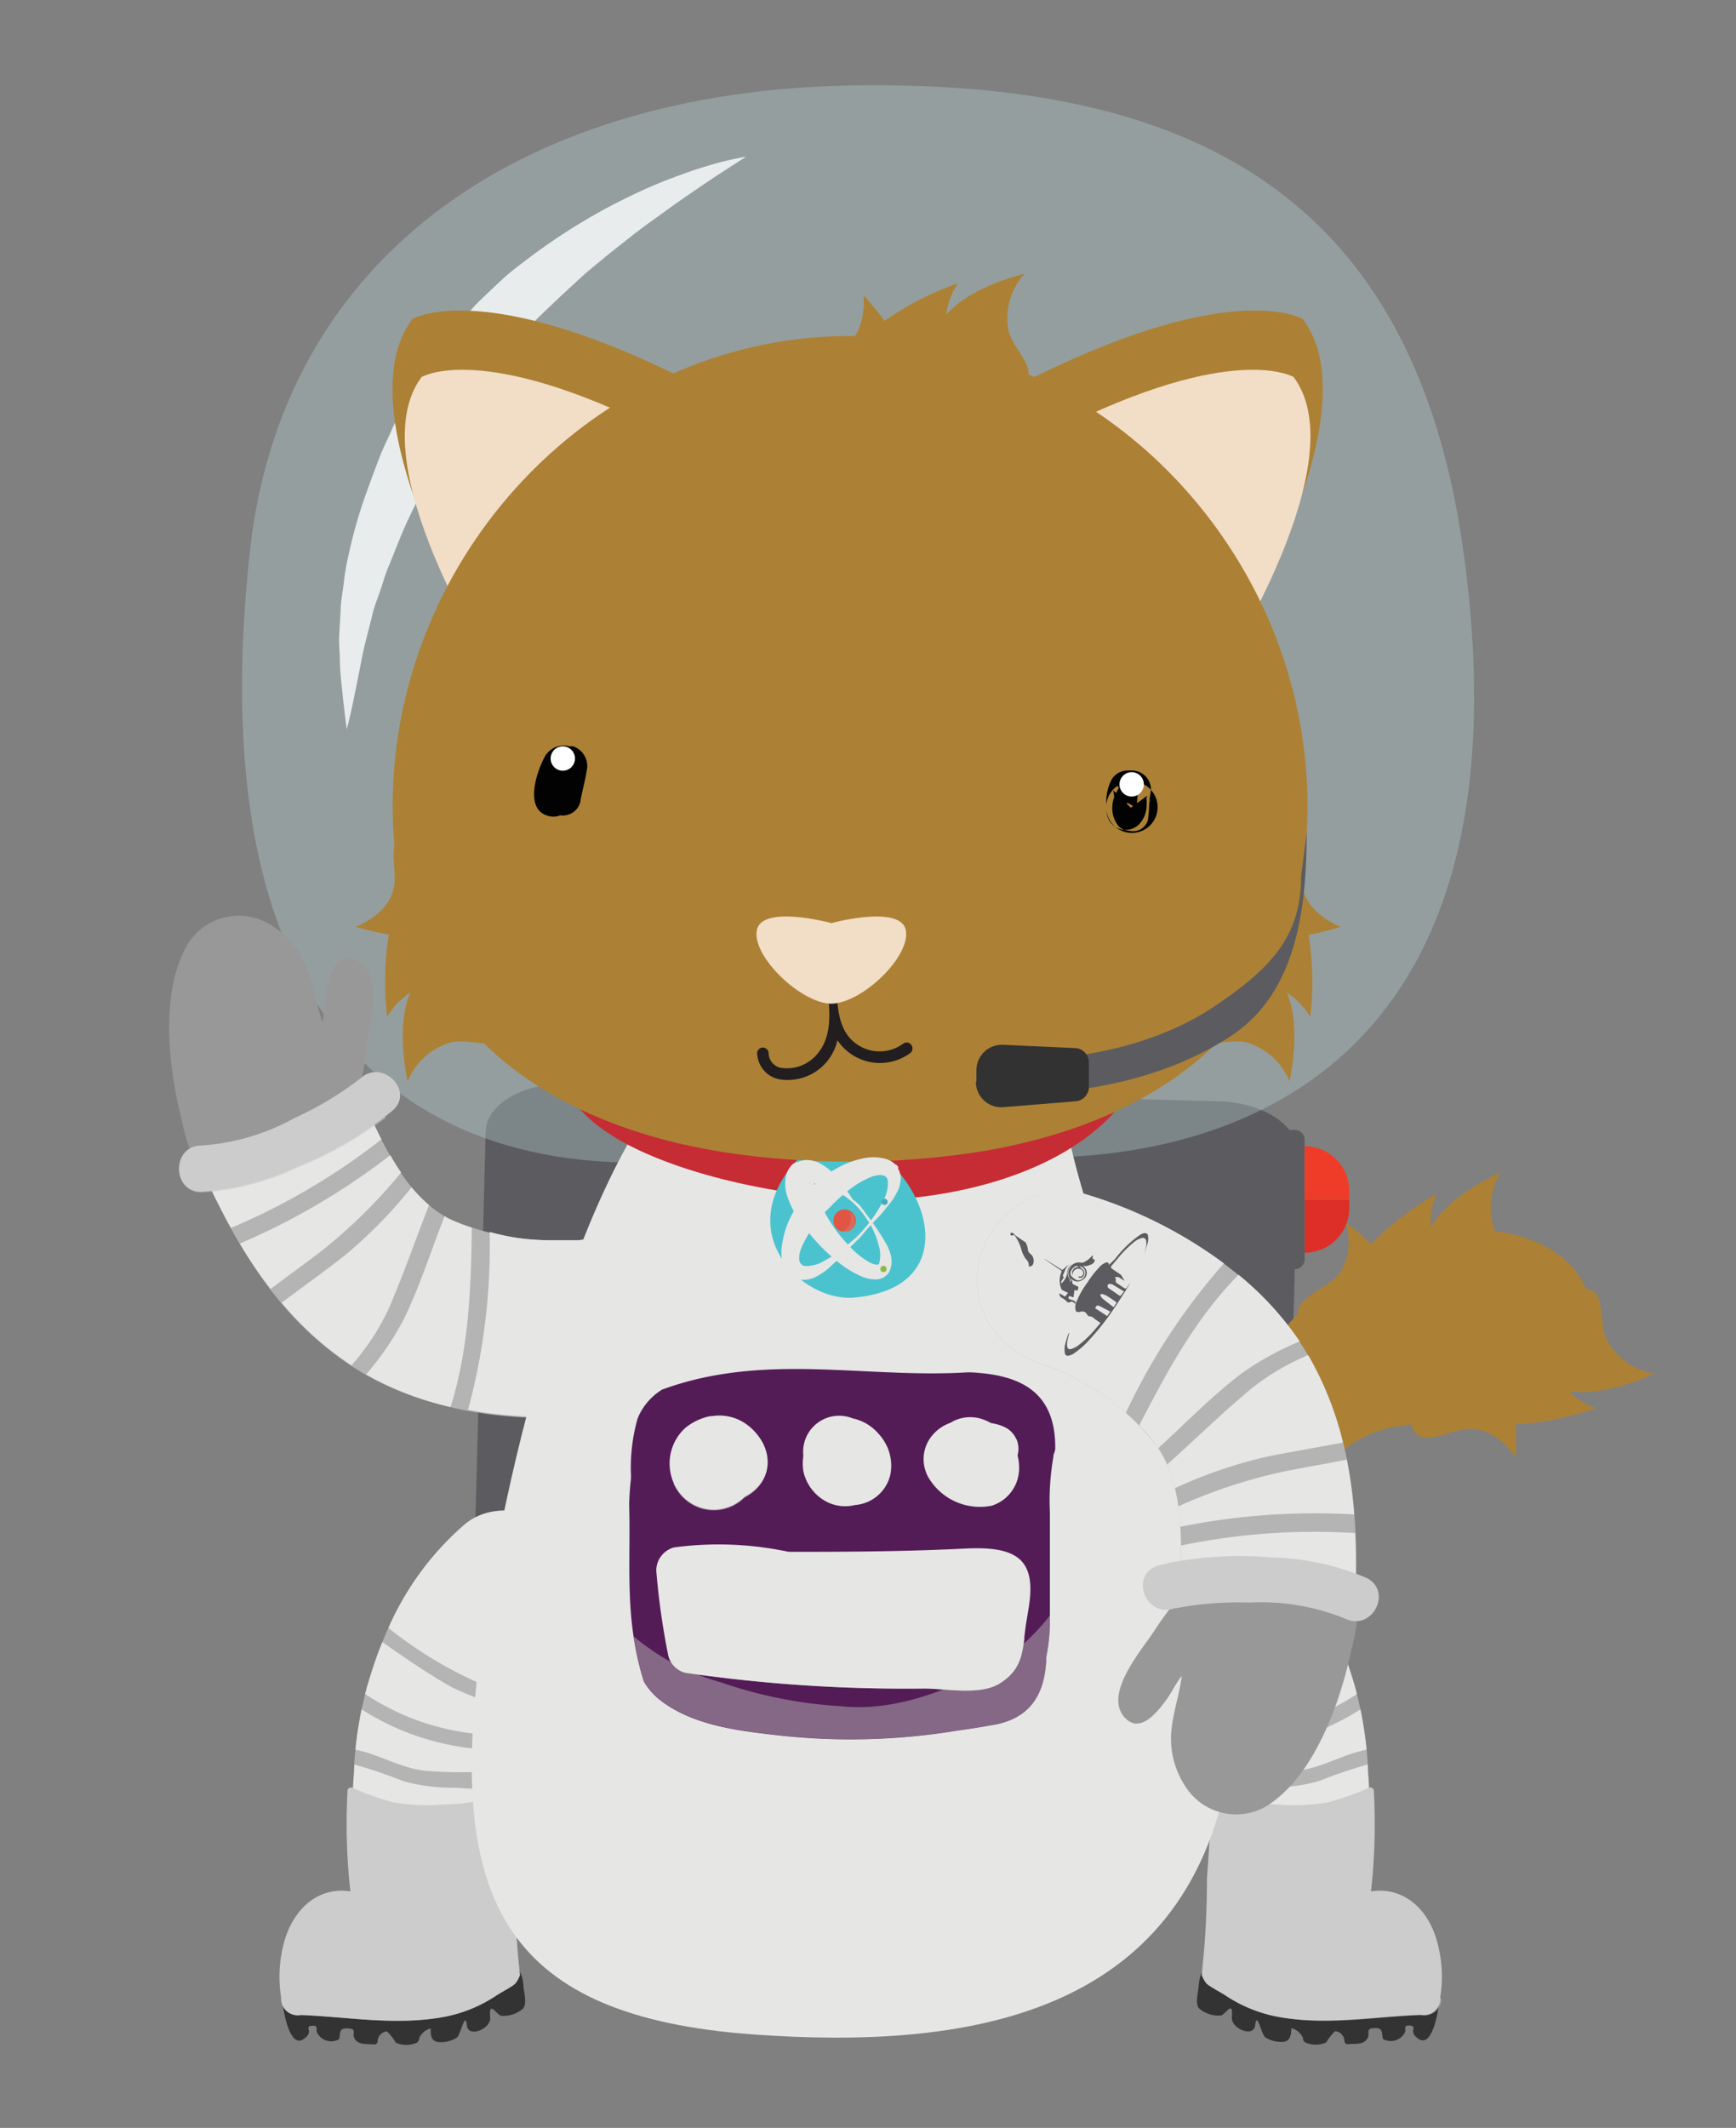 <svg xmlns="http://www.w3.org/2000/svg" viewBox="0 0 126.89 155.46"><rect x="0" y="0" width="126.89" height="155.46" fill="#808080" stroke="none"/><defs><style>.cls-1{isolation:isolate;}.cls-2{fill:#5c5c60;}.cls-3{fill:#333;}.cls-25,.cls-4{fill:#b4b4b4;}.cls-26,.cls-5{fill:#e6e6e5;}.cls-6,.cls-7{fill:#cdcccc;}.cls-10,.cls-25,.cls-26,.cls-7{opacity:0.5;mix-blend-mode:multiply;}.cls-8{fill:#c4e5e2;opacity:0.3;}.cls-10,.cls-9{fill:#989898;}.cls-11{opacity:0.85;}.cls-12{fill:#f7f9f9;}.cls-13{fill:#ac8135;}.cls-14{fill:#f2ddc6;}.cls-15{fill:#c62c33;}.cls-16{fill:#4bc3ce;}.cls-17{fill:#221d1f;}.cls-18{fill:#020202;}.cls-19{fill:#fff;}.cls-20{fill:#e15544;}.cls-21{fill:#c6c4c4;opacity:0.2;}.cls-22{fill:#3db1b9;}.cls-23{fill:#8bbb43;}.cls-24{fill:#541c57;}.cls-27{fill:#333232;}.cls-28{fill:#dd2f27;}.cls-29{fill:#ef3c29;}</style></defs><title>clara-cats</title><g class="cls-1"><g id="Layer_1" data-name="Layer 1"><path class="cls-2" d="M93.64,131.1c-0.05,2-2.71,3.57-5.93,3.48L40,133.32c-3.22-.09-5.79-1.78-5.74-3.79l1.24-46.85c0.05-2,2.71-3.57,5.93-3.48l47.69,1.26c3.22,0.09,5.79,1.78,5.74,3.79Z"/><path class="cls-3" d="M38.26,145.16c0-.42-0.16-1.41-0.73-1.48a13.39,13.39,0,0,0-3.48.55c-1.49.24-3,.36-4.51,0.47s-3,.22-4.52.38c-0.69.08-1.37,0.17-2.07,0.2s-1.33-.13-2-0.09a3.43,3.43,0,0,0-.37.48c0,0.4.47,4.44,1.77,3.17a0.54,0.54,0,0,0,.23-0.51q-0.16-.37.36-0.33c0.31,0,.16.28,0.21,0.44a1.16,1.16,0,0,0,1.46.62,0.24,0.24,0,0,0,.21-0.2c0.05-.47,0-0.7.64-0.67s0.27,0.35.43,0.69c0.27,0.56.9,0.42,1.44,0.48a0.24,0.24,0,0,0,.27-0.19,0.75,0.75,0,0,1,.68-0.76,3.94,3.94,0,0,1,.66.83,1.94,1.94,0,0,0,1.52,0,0.4,0.4,0,0,0,.18-0.35,1.28,1.28,0,0,1,.84-0.7c0,0.46,0,.94.58,1a2.16,2.16,0,0,0,1.35-.34c0.29-.3.6-2,0.72-0.85,0.1,0.89,1.77.23,1.7-.61-0.12-1.32.47-.19,0.81-0.12a2.22,2.22,0,0,0,1.51-.46C38.57,146.53,38.3,145.52,38.26,145.16Z"/><path class="cls-4" d="M41.54,112.67c-1.62-2.25-5.38-3.21-7.63-1.25-3.7,3.23-5.71,7.11-7.07,11.77a29.5,29.5,0,0,0-1,6.73c-0.07,1.34-.1,2.67-0.1,4q0,0.63,0,1.25c0,0.05,0,.1,0,0.15-1.22,4.28,3.81,9.42,8.43,6.08,3.79-2.75,2.2-8.11,2.61-12.13,0.31-3,1.16-6.94,3.5-9S43.41,115.26,41.54,112.67Z"/><path class="cls-5" d="M33.16,130.61a13.61,13.61,0,0,1-3.7-.49,35.09,35.09,0,0,0-3.56-1.21c0,0.34,0,.67-0.06,1-0.07,1.34-.1,2.67-0.1,4q0,0.63,0,1.25c0,0.05,0,.1,0,0.15-1.22,4.28,3.81,9.42,8.43,6.08,3.36-2.43,2.49-6.92,2.54-10.71C35.35,130.76,33.92,130.63,33.16,130.61Z"/><path class="cls-5" d="M26.43,124.88a29,29,0,0,0-.45,2.95c1.72,0.33,3.22,1.3,5,1.53a31.43,31.43,0,0,0,4.34.07c0.25,0,.83,0,1.46,0,0-.06,0-0.12,0-0.18,0-.45.11-0.93,0.18-1.41A18.8,18.8,0,0,1,26.43,124.88Z"/><path class="cls-5" d="M33.09,123.3c-1.79-1-3.46-2.16-5.14-3.33-0.42,1-.78,2.11-1.11,3.23-0.05.19-.1,0.37-0.15,0.56a18,18,0,0,0,10.48,3c0.12-.59.26-1.19,0.44-1.77A33.16,33.16,0,0,1,33.09,123.3Z"/><path class="cls-5" d="M41.54,112.67c-1.62-2.25-5.38-3.21-7.63-1.25a21.38,21.38,0,0,0-5.52,7.51,30,30,0,0,0,6.94,4.17c0.84,0.3,1.74.55,2.62,0.86a9,9,0,0,1,2.35-3.67C42.54,118.35,43.41,115.26,41.54,112.67Z"/><path class="cls-6" d="M37.21,131.36a0.22,0.22,0,0,0-.26-0.21,4,4,0,0,0-1.47.3,14,14,0,0,1-3.06.38,14.35,14.35,0,0,1-3.69-.16,21.2,21.2,0,0,1-3-1.07,0.26,0.26,0,0,0-.33.3,44,44,0,0,0,.21,7.28c-2.28-.35-4,1.16-4.74,3.36a9.56,9.56,0,0,0-.32,4.4A1.21,1.21,0,0,0,22,147.21c3.57,0.15,7,.8,10.56.12a10.32,10.32,0,0,0,3.76-1.57c0.29-.19.78-0.44,1.19-0.72l0.13-.1a2.12,2.12,0,0,0,.36-0.63l0-.06a63,63,0,0,1-.38-6.91v-0.07C37.51,135.29,37.39,133.32,37.21,131.36Z"/><path class="cls-7" d="M37,134.31a6.45,6.45,0,0,0-1.06,2.82c-0.22,1.8-.2,4-1.43,5.47a7.09,7.09,0,0,1-4.72,2.34c-2.31.35-4.66,1.18-7,1.4a4.13,4.13,0,0,1-2.2-.36A1.2,1.2,0,0,0,22,147.21c3.57,0.15,7,.8,10.56.12a10.32,10.32,0,0,0,3.76-1.57c0.29-.19.78-0.44,1.19-0.72l0.13-.1a2.12,2.12,0,0,0,.36-0.63l0-.06a63,63,0,0,1-.38-6.91v-0.07c-0.08-1.09-.15-2.18-0.23-3.27A0.7,0.7,0,0,0,37,134.31Z"/><path class="cls-3" d="M87.72,146.79a2.22,2.22,0,0,0,1.51.46c0.34-.07.93-1.2,0.81,0.12-0.07.84,1.59,1.51,1.7,0.61,0.13-1.12.43,0.55,0.72,0.85a2.16,2.16,0,0,0,1.35.34c0.54-.07.55-0.55,0.58-1a1.28,1.28,0,0,1,.84.7,0.4,0.4,0,0,0,.18.35,1.94,1.94,0,0,0,1.52,0,3.94,3.94,0,0,1,.66-0.83,0.75,0.75,0,0,1,.68.76,0.24,0.24,0,0,0,.27.19c0.54-.05,1.17.08,1.44-0.48,0.16-.34-0.18-0.65.43-0.69s0.59,0.2.64,0.67a0.24,0.24,0,0,0,.21.2,1.16,1.16,0,0,0,1.46-.62c0-.17-0.1-0.43.21-0.44s0.46,0.08.36,0.33a0.54,0.54,0,0,0,.23.51c1.3,1.27,1.73-2.77,1.77-3.17a3.43,3.43,0,0,0-.37-0.48c-0.68,0-1.33.12-2,.09s-1.38-.13-2.07-0.2c-1.5-.16-3-0.27-4.52-0.38s-3-.23-4.51-0.47a13.39,13.39,0,0,0-3.48-.55c-0.57.07-.7,1.06-0.73,1.48S87.3,146.53,87.72,146.79Z"/><path class="cls-4" d="M84.33,112.67c1.62-2.25,5.38-3.21,7.63-1.25,3.7,3.23,5.71,7.11,7.07,11.77a29.5,29.5,0,0,1,1,6.73c0.07,1.34.1,2.67,0.1,4q0,0.63,0,1.25c0,0.05,0,.1,0,0.15,1.22,4.28-3.81,9.42-8.43,6.08-3.79-2.75-2.2-8.11-2.61-12.13-0.31-3-1.16-6.94-3.5-9S82.46,115.26,84.33,112.67Z"/><path class="cls-5" d="M92.71,130.61a13.61,13.61,0,0,0,3.7-.49,35.09,35.09,0,0,1,3.56-1.21c0,0.34,0,.67.06,1,0.07,1.34.1,2.67,0.1,4q0,0.63,0,1.25c0,0.05,0,.1,0,0.15,1.22,4.28-3.81,9.42-8.43,6.08-3.36-2.43-2.49-6.92-2.54-10.71C90.52,130.76,92,130.63,92.71,130.61Z"/><path class="cls-5" d="M99.44,124.88a29,29,0,0,1,.45,2.95c-1.72.33-3.22,1.3-5,1.53a31.43,31.43,0,0,1-4.34.07c-0.25,0-.83,0-1.46,0,0-.06,0-0.12,0-0.18,0-.45-0.11-0.93-0.18-1.41A18.8,18.8,0,0,0,99.44,124.88Z"/><path class="cls-5" d="M92.78,123.3c1.79-1,3.46-2.16,5.14-3.33,0.42,1,.78,2.11,1.11,3.23,0.05,0.19.1,0.37,0.15,0.56a18,18,0,0,1-10.48,3c-0.12-.59-0.26-1.19-0.44-1.77A33.16,33.16,0,0,0,92.78,123.3Z"/><path class="cls-5" d="M84.33,112.67c1.62-2.25,5.38-3.21,7.63-1.25a21.38,21.38,0,0,1,5.52,7.51,30,30,0,0,1-6.94,4.17c-0.84.3-1.74,0.55-2.62,0.86a9,9,0,0,0-2.35-3.67C83.33,118.35,82.46,115.26,84.33,112.67Z"/><path class="cls-6" d="M88.22,137.26v0.07a63,63,0,0,1-.38,6.91l0,0.06a2.12,2.12,0,0,0,.36.63l0.13,0.1c0.41,0.29.9,0.53,1.19,0.72a10.32,10.32,0,0,0,3.76,1.57c3.57,0.68,7,0,10.56-.12a1.21,1.21,0,0,0,1.43-1.26,9.56,9.56,0,0,0-.32-4.4c-0.7-2.2-2.46-3.71-4.74-3.36a44,44,0,0,0,.21-7.28,0.26,0.26,0,0,0-.33-0.3,21.2,21.2,0,0,1-3,1.07,14.35,14.35,0,0,1-3.69.16,14,14,0,0,1-3.06-.38,4,4,0,0,0-1.47-.3,0.22,0.22,0,0,0-.26.21C88.48,133.32,88.36,135.29,88.22,137.26Z"/><path class="cls-7" d="M88.89,134.31A6.45,6.45,0,0,1,90,137.13c0.22,1.8.2,4,1.43,5.47a7.09,7.09,0,0,0,4.72,2.34c2.31,0.35,4.66,1.18,7,1.4a4.13,4.13,0,0,0,2.2-.36,1.2,1.2,0,0,1-1.42,1.23c-3.57.15-7,.8-10.56,0.12a10.32,10.32,0,0,1-3.76-1.57c-0.29-.19-0.78-0.44-1.19-0.72l-0.13-.1a2.12,2.12,0,0,1-.36-0.63l0-.06a63,63,0,0,0,.38-6.91v-0.07c0.08-1.09.15-2.18,0.23-3.27A0.7,0.7,0,0,1,88.89,134.31Z"/><path class="cls-8" d="M53.27,84.24s-40.88,9.73-35-44c2.31-21,19.16-33.55,44-34h0c24.83-.4,41.08,8,44.69,34,7.09,51-36,44-36,44s8,4.17-9,2.54S53.27,84.24,53.27,84.24Z"/><path class="cls-4" d="M50.28,95.1c-1-3.62-4.49-5.12-7.95-4.49q0.83,0-.45,0-0.79,0-1.58,0a18.54,18.54,0,0,1-2.42-.16A18.1,18.1,0,0,1,32.75,89c-3.45-1.87-5.13-6.25-6.72-9.75-1.46-3.2-6-3.94-8.83-2.29-3.26,1.92-3.75,5.63-2.29,8.83,2.62,5.77,5.86,11,11.36,14.37s13.22,4.07,19.53,2.92C49.26,102.41,51.16,98.25,50.28,95.1Z"/><path class="cls-5" d="M23.52,91.38a38.65,38.65,0,0,0,5.8-5.72q-0.42-.61-0.79-1.27a50,50,0,0,1-11,6.46,33.55,33.55,0,0,0,2.25,3.32C21,93.24,22.28,92.33,23.52,91.38Z"/><path class="cls-5" d="M28.36,95.72c1.11-2.52,2-5.14,3-7.68a10.49,10.49,0,0,1-1.28-1.3A33.71,33.71,0,0,1,25,91.88c-1.46,1.12-2.94,2.2-4.42,3.29a24,24,0,0,0,5.11,4.58A17.33,17.33,0,0,0,28.36,95.72Z"/><path class="cls-5" d="M34.49,89.69A12,12,0,0,1,32.75,89l-0.25-.15c-1,2.52-1.8,5.11-3,7.56a21.3,21.3,0,0,1-2.74,4,22.7,22.7,0,0,0,6.17,2.38C34.26,98.59,34.43,94.16,34.49,89.69Z"/><path class="cls-5" d="M50.28,95.1c-1-3.62-4.49-5.12-7.95-4.49q0.83,0-.45,0-0.79,0-1.58,0a18.54,18.54,0,0,1-2.42-.16,19.65,19.65,0,0,1-2.09-.45,45.89,45.89,0,0,1-1.58,13,32.63,32.63,0,0,0,11.59,0C49.26,102.41,51.16,98.25,50.28,95.1Z"/><path class="cls-5" d="M16.88,89.71a48.29,48.29,0,0,0,11-6.47c-0.69-1.35-1.28-2.74-1.86-4-1.46-3.2-6-3.94-8.83-2.29-3.26,1.92-3.75,5.63-2.29,8.83C15.52,87.11,16.18,88.43,16.88,89.71Z"/><path class="cls-9" d="M26.05,70.14c-1.6-.71-2.06,1.34-2.27,2.7-0.08.53-.06,1.26-0.21,1.85-0.43-1.23-.6-2.61-1.07-3.84a6.3,6.3,0,0,0-2.72-3.28,4.39,4.39,0,0,0-5.94,1.22c-1.53,2.41-1.61,5.7-1.35,8.55a31.91,31.91,0,0,0,.8,4.48c0.22,0.91.6,3.07,1.62,3.31a8.12,8.12,0,0,0,3.48-.4,14.6,14.6,0,0,0,4.9-2.45,8.16,8.16,0,0,0,2.76-2.5c0.62-1.16.63-2.83,0.89-4.13C27.26,74.08,27.84,70.93,26.05,70.14Z"/><path class="cls-10" d="M26.84,75.16c-1.38,2.74-5.66,6.1-9,5a5.08,5.08,0,0,1-3.31-2.93,6.56,6.56,0,0,1-.5-2.22q0-.66-0.09-1.32a1.8,1.8,0,0,0-.27-0.44,0.77,0.77,0,0,0-.8-0.39l-0.08,0-0.33.21a21.71,21.71,0,0,0,0,4.23,31.93,31.93,0,0,0,.8,4.48c0.22,0.91.6,3.07,1.62,3.31a8.12,8.12,0,0,0,3.48-.4,14.6,14.6,0,0,0,4.9-2.45,8.16,8.16,0,0,0,2.76-2.5c0.62-1.16.63-2.83,0.89-4.13,0.07-.36.15-0.81,0.22-1.29A7.69,7.69,0,0,1,26.84,75.16Z"/><path class="cls-6" d="M26.34,78.79a24.72,24.72,0,0,1-4.83,2.9,16.3,16.3,0,0,1-6.8,2c-2.17,0-2.16,3.41,0,3.37a19,19,0,0,0,6.87-1.76,26.27,26.27,0,0,0,7.13-4.18C30.32,79.69,27.93,77.32,26.34,78.79Z"/><path class="cls-7" d="M26.21,81.39c-0.77.48-1.54,1-2.35,1.41a23.72,23.72,0,0,1-3.72,1.69c-2.33.76-4.63,1.49-7,1a1.55,1.55,0,0,0,1.63,1.63,19,19,0,0,0,6.87-1.76,28.68,28.68,0,0,0,6.58-3.71C27.95,81,27.09,80.83,26.21,81.39Z"/><g class="cls-11"><path class="cls-12" d="M54.53,11.45l-2,1.29c-0.63.41-1.37,0.92-2.22,1.5s-1.79,1.27-2.81,2-2.07,1.59-3.19,2.47c-0.54.47-1.12,0.91-1.67,1.4L41,21.62,39.3,23.24c-0.53.58-1.06,1.16-1.61,1.73s-1,1.23-1.52,1.83l-1.4,1.93-1.24,2-0.08.13s-0.06.1,0,0l0,0.07-0.14.28L33,31.77l-0.59,1.12Q31.81,34,31.21,35.08l-1,2.1c-0.69,1.35-1.21,2.74-1.74,4.05-0.3.65-.46,1.31-0.68,1.93s-0.46,1.23-.59,1.83c-0.3,1.2-.61,2.3-0.79,3.32l-0.53,2.64c-0.3,1.48-.53,2.32-0.53,2.32s-0.13-.86-0.29-2.35c-0.07-.75-0.2-1.66-0.22-2.72,0-.53-0.07-1.1-0.05-1.7L24.9,44.6c0-.67.16-1.34,0.23-2.06a18.24,18.24,0,0,1,.39-2.18,34,34,0,0,1,1.35-4.6c0.28-.79.58-1.59,0.89-2.39s0.69-1.5,1-2.26L29.35,30l0.27-.57,0.14-.28,0-.07,0.07-.13L30,28.76c0.47-.78.92-1.58,1.41-2.34L33,24.25l1.78-2c0.63-.62,1.26-1.21,1.89-1.8s1.31-1.09,2-1.61a43.26,43.26,0,0,1,3.95-2.66,41.86,41.86,0,0,1,3.75-2,35.09,35.09,0,0,1,3.29-1.37c1-.38,1.87-0.64,2.6-0.85A20.91,20.91,0,0,1,54.53,11.45Z"/></g><path class="cls-13" d="M86.57,115.75c0.1-9.21,6.31-20.59,14.61-24.55,6.23-3,17-1.33,15,7.65-1.84,8.15-11.76,3-17.16,6.51S90.3,118.52,88,124.43a6.49,6.49,0,0,0-.56,2.27Z"/><path class="cls-5" d="M49.58,78.3c-7.81,8.45-13.23,31-14.66,43.84C33,138.92,37,147.33,55.06,148.63c15.64,1.13,31.48-1.3,34.73-19.19,3.33-18.29-8.54-30.22-11.9-47.5Z"/><path class="cls-13" d="M88.93,48.93s11.77-18.23,6.31-25.6c0,0-5.12-3.16-20.53,4.68Z"/><path class="cls-13" d="M94.3,26.11a20.16,20.16,0,0,0-18.39,3.67L74.71,28c15.41-7.84,20.53-4.68,20.53-4.68A7.57,7.57,0,0,1,96.59,27,19.73,19.73,0,0,0,94.3,26.11Z"/><path class="cls-14" d="M89.27,49s9.9-15.27,5.29-21.45c0,0-4.32-2.66-17.31,3.89Z"/><path class="cls-13" d="M36.44,48.93S24.68,30.7,30.13,23.34c0,0,5.12-3.16,20.53,4.68Z"/><path class="cls-13" d="M31.07,26.11a20.16,20.16,0,0,1,18.39,3.67L50.66,28c-15.41-7.84-20.53-4.68-20.53-4.68A7.57,7.57,0,0,0,28.78,27,19.73,19.73,0,0,1,31.07,26.11Z"/><path class="cls-14" d="M36.1,49s-9.9-15.27-5.29-21.45c0,0,4.32-2.66,17.31,3.89Z"/><path class="cls-15" d="M48.08,70.07c-19.8,12,8.15,18.52,18.52,17.45,9.75-1,19.84-6,17.67-17.47A51.19,51.19,0,0,0,59.92,66.6C56.33,67,51.3,68.12,48.08,70.07Z"/><path class="cls-16" d="M62.43,94.8c12-1.09.26-18.15-5.31-8.51C54.41,91,59,95.1,62.43,94.8Z"/><path class="cls-13" d="M95.57,58.9c0,13.89-8.48,21.59-20.56,24.55-1.28.32-2.61,0.58-4,.78a61.73,61.73,0,0,1-17.75,0c-1.37-.21-2.7-0.47-4-0.78-12.08-3-20.56-10.66-20.56-24.55,0-18.46,15-34.35,33.42-34.35S95.57,40.45,95.57,58.9Z"/><path class="cls-13" d="M88.27,67a2.61,2.61,0,0,0,.79.84A5.67,5.67,0,0,0,88.6,69a5.35,5.35,0,0,0-.23,2.82,3.85,3.85,0,0,0-.7,1.17c-1.82,4.83,1.52,2.71,3.4,3.16A4.84,4.84,0,0,1,94.25,79s0.92-3.94-.18-6.47a5.44,5.44,0,0,1,1.7,1.77,21.55,21.55,0,0,0-.12-6A24,24,0,0,0,98,67.71s-2.73-1-2.84-3.29c-0.09-1.93,1.1-5-3.6-2.88C89.57,62.44,87.31,65.28,88.27,67Z"/><path class="cls-13" d="M66.72,30.61a2.61,2.61,0,0,0,.41-1.08,5.67,5.67,0,0,0,1.23-.09,5.35,5.35,0,0,0,2.64-1,3.85,3.85,0,0,0,1.36.12c5.14-.49,1.77-2.55,1.35-4.44A4.84,4.84,0,0,1,74.89,20s-3.94.9-5.73,3a5.44,5.44,0,0,1,.85-2.3,21.55,21.55,0,0,0-5.35,2.74,24,24,0,0,0-1.54-1.87s0.34,2.87-1.71,4c-1.7.93-5,1.21-1,4.5C62.08,31.43,65.62,32.21,66.72,30.61Z"/><path class="cls-13" d="M35.78,67a2.61,2.61,0,0,1-.79.84A5.67,5.67,0,0,1,35.45,69a5.35,5.35,0,0,1,.23,2.82,3.85,3.85,0,0,1,.7,1.17c1.82,4.83-1.52,2.71-3.4,3.16A4.84,4.84,0,0,0,29.8,79S28.87,75,30,72.51a5.44,5.44,0,0,0-1.7,1.77,21.55,21.55,0,0,1,.12-6A24,24,0,0,1,26,67.71s2.73-1,2.84-3.29c0.09-1.93-1.1-5,3.6-2.88C34.48,62.44,36.73,65.28,35.78,67Z"/><path class="cls-17" d="M66.63,76.37A0.42,0.42,0,0,0,66,76.26a2.91,2.91,0,0,1-4.28-1c-0.71-1.42-.51-3.13-0.56-4.66a0.42,0.42,0,1,0-.83,0c0.07,2,.89,4.66-0.59,6.4A2.89,2.89,0,0,1,57,78a1.13,1.13,0,0,1-.82-1.07,0.42,0.42,0,1,0-.83.11,2,2,0,0,0,1.41,1.76,2.58,2.58,0,0,0,.73.1A3.73,3.73,0,0,0,61.21,76a4.18,4.18,0,0,0,.27.35,3.73,3.73,0,0,0,5,.62A0.42,0.42,0,0,0,66.63,76.37Z"/><path class="cls-14" d="M66.22,68c-0.29-1.86-5-.69-5.44-0.56-0.26-.07-5.17-1.35-5.47.56s3.21,5.27,5.43,5.33h0C63,73.3,66.52,69.93,66.22,68Z"/><path class="cls-13" d="M107.91,97.14a2.61,2.61,0,0,1,1,.58,5.67,5.67,0,0,1,1-.7,5.35,5.35,0,0,1,2.7-.84,3.85,3.85,0,0,1,1-.94c4.32-2.83,3,.89,3.83,2.63a4.84,4.84,0,0,0,3.49,2.49s-3.64,1.76-6.35,1.24a5.44,5.44,0,0,0,2.1,1.27,21.55,21.55,0,0,1-5.89,1.2,24,24,0,0,1,0,2.42s-1.53-2.46-3.83-2.06c-1.91.33-4.65,2.17-3.6-2.89C103.78,99.39,106.06,96.57,107.91,97.14Z"/><path class="cls-13" d="M103.54,97.58a2.61,2.61,0,0,0,.22-1.13,5.67,5.67,0,0,0,1.2-.31,5.35,5.35,0,0,0,2.41-1.48,3.85,3.85,0,0,0,1.36-.13c5-1.4,1.28-2.82.54-4.61a4.84,4.84,0,0,1,.42-4.27s-3.72,1.59-5.11,4a5.44,5.44,0,0,1,.42-2.42,21.55,21.55,0,0,0-4.77,3.65,24,24,0,0,0-1.85-1.57s0.85,2.76-1,4.24c-1.5,1.22-4.69,2.08-.19,4.61C99.13,99.22,102.75,99.35,103.54,97.58Z"/><path class="cls-18" d="M81.81,57.49a0.32,0.32,0,1,1,0,0l-0.08.15L81.54,58a2.33,2.33,0,0,0-.24,1.06,2.05,2.05,0,0,0,.48,1.32,1.13,1.13,0,0,0,.76.31c-0.33,0-.11,0,0,0a1.12,1.12,0,0,0,1.36-.77A11,11,0,0,0,84,58.73c0-.06.1-0.54,0-0.27,0.06-.26.1-0.51,0.13-0.78a1.4,1.4,0,0,0-1.39-1.39l-0.28,0a1.37,1.37,0,0,0-1.23.7,3.67,3.67,0,0,0-.37,1.42c0,0.14,0,.28,0,0.42a1.88,1.88,0,1,1,0,.28,2.3,2.3,0,0,0,.08.51,1.39,1.39,0,0,0,2.31.61,2,2,0,0,0,.56-1.4,3.18,3.18,0,0,0,0-.42,2.54,2.54,0,0,1,0-.28q0,0.22.05,0l-1.37,1,0.28,0-1.39-1.39a5,5,0,0,0,.1.67q0,0.21,0,0l0,0.37c0.05,0.4.06,0.82,0.15,1.22l0.77-1.36c-0.21,0-.06,0,0,0l0.9,0.52a0.94,0.94,0,0,1-.19-0.32q0,0.13,0-.05c0-.1,0-0.19,0-0.29a3.25,3.25,0,0,0,0-1,0.75,0.75,0,0,0-1.43,0h0Z"/><path class="cls-18" d="M40.08,56.12A2.48,2.48,0,0,0,40,58.92a1.37,1.37,0,0,0,1.14.66,1.32,1.32,0,0,0,1.28-1c0.11-.74.34-1.46,0.45-2.21a1.52,1.52,0,0,0-1-1.85l-0.27,0a1.58,1.58,0,0,0-1.75.71c-0.57,1-1.5,3.66,0,4.3,1.06,0.45,1.86-.32,2.23-1.28a9,9,0,0,0,.59-1.83l-1.08,1.08,0.27,0L39.88,56c0.07,0.75-.16,1.5-0.11,2.25L42,57.31c-0.2-.18-0.15-0.07-0.17-0.29a2.42,2.42,0,0,0-.31-0.89,0.87,0.87,0,0,0-1.48,0h0Z"/><circle class="cls-19" cx="41.14" cy="55.41" r="0.89" transform="translate(-25.6 72.99) rotate(-68.16)"/><circle class="cls-19" cx="82.71" cy="57.3" r="0.89" transform="translate(-1.24 112.76) rotate(-68.16)"/><circle class="cls-20" cx="61.63" cy="89.23" r="0.82" transform="matrix(1, -0.02, 0.02, 1, -1.68, 1.18)"/><path class="cls-21" d="M62.08,88.54A1,1,0,0,1,61.46,90a0.82,0.82,0,0,0,1-.59A0.81,0.81,0,0,0,62.08,88.54Z"/><path class="cls-5" d="M62.89,90.38L62.26,91l-0.73.75c-0.28.3-.64,0.59-1,0.94a4.42,4.42,0,0,1-.72.49,2,2,0,0,1-1.16.32,1.4,1.4,0,0,1-1-.44L57.57,93a1.67,1.67,0,0,1-.18-0.27,2.16,2.16,0,0,1-.2-0.51,3.5,3.5,0,0,1,0-1.43,6.54,6.54,0,0,1,.76-2.18,7.6,7.6,0,0,1,1.32-1.81l0.35-.34c0.14-.13.29-0.26,0.44-0.38a6.23,6.23,0,0,1,.92-0.62,6.6,6.6,0,0,1,2.15-.84,3.53,3.53,0,0,1,1.43,0,1.82,1.82,0,0,1,.91.47l0.05,0,0.13,0.15,0,0.05,0,0.1a1.61,1.61,0,0,1,.18.55,2.06,2.06,0,0,1-.27,1.17,4.42,4.42,0,0,1-.46.74c-0.34.42-.61,0.78-0.9,1.07l-0.72.76Zm-0.14-.14s0.22-.23.58-0.66a9.52,9.52,0,0,0,1.26-1.93,2.49,2.49,0,0,0,.3-1.42c-0.09-.5-0.77-0.44-1.28-0.22a6.66,6.66,0,0,0-1.56.93,12,12,0,0,0-1.41,1.28,9.27,9.27,0,0,0-2.09,3,1.94,1.94,0,0,0-.13.8,0.52,0.52,0,0,0,.13.32,0.47,0.47,0,0,0,.27.15,2.49,2.49,0,0,0,1.4-.36,9.52,9.52,0,0,0,1.89-1.33C62.52,90.48,62.74,90.24,62.74,90.24Z"/><path class="cls-5" d="M62.93,88.17l0.53,0.72a19.94,19.94,0,0,1,1.33,2,4.07,4.07,0,0,1,.31.76,1.85,1.85,0,0,1,0,1,1.05,1.05,0,0,1-.43.62l-0.09.06-0.2.08a1.25,1.25,0,0,1-.38.06,2.66,2.66,0,0,1-1.1-.25,7.53,7.53,0,0,1-1.73-1.09,13,13,0,0,1-1.49-1.41,14.37,14.37,0,0,1-1.28-1.63,6.21,6.21,0,0,1-.93-1.94,2.87,2.87,0,0,1,0-1.34A1.73,1.73,0,0,1,58,85l0.05,0,0,0h0l0.12-.09,0,0,0.1,0a1.8,1.8,0,0,1,.6-0.16,2.13,2.13,0,0,1,1.22.33,3.63,3.63,0,0,1,.72.56,16.09,16.09,0,0,1,1.53,2C62.74,87.91,62.93,88.17,62.93,88.17Zm-0.16.12-0.16-.17a4.51,4.51,0,0,0-.48-0.44,5.6,5.6,0,0,0-.84-0.57,6.48,6.48,0,0,0-1.17-.5,4.34,4.34,0,0,0-.62-0.16,0.42,0.42,0,0,0-.35,0,0.32,0.32,0,0,0,.19-0.07l-0.09.06,0,0,0.11-.08h0c0.09-.08.11-0.14,0.11-0.13a2.67,2.67,0,0,0,.07.42,8.05,8.05,0,0,0,.53,1.49,9.93,9.93,0,0,0,.9,1.55,11.55,11.55,0,0,0,1.16,1.4,6.36,6.36,0,0,0,1.31,1.07,1.74,1.74,0,0,0,.6.23s0.08,0,.05,0,0,0,0,0l0.1,0s0,0,.06-0.05a2.36,2.36,0,0,0,0-1.28A6.12,6.12,0,0,0,63.32,89,7.29,7.29,0,0,0,62.78,88.3Z"/><circle class="cls-22" cx="64.66" cy="87.8" r="0.23" transform="translate(-1.65 1.24) rotate(-1.08)"/><circle class="cls-23" cx="64.58" cy="92.7" r="0.23" transform="translate(-34.28 147.4) rotate(-84.09)"/><path class="cls-4" d="M71.53,92.29c-0.71,3.69,1.75,6.58,5.13,7.55q-0.77-.33.42,0.16,0.73,0.31,1.43.67a18.54,18.54,0,0,1,2.1,1.22,18.1,18.1,0,0,1,3.9,3.69c2.26,3.2,1.82,7.87,1.69,11.72-0.12,3.52,3.67,6.21,6.89,6,3.78-.27,5.86-3.38,6-6.89,0.21-6.33-.38-12.42-3.8-17.92s-10-9.52-16.2-11.29C75.69,86.19,72.14,89.07,71.53,92.29Z"/><path class="cls-5" d="M93.86,107.5a38.65,38.65,0,0,0-7.74,2.55q0.1,0.74.15,1.49a50,50,0,0,1,12.71-.9,33.55,33.55,0,0,0-.54-4C96.91,106.94,95.38,107.2,93.86,107.5Z"/><path class="cls-5" d="M91.44,101.47c-2.12,1.76-4.09,3.7-6.14,5.53a10.49,10.49,0,0,1,.57,1.73,33.71,33.71,0,0,1,6.87-2.34c1.8-.35,3.61-0.66,5.42-1A24,24,0,0,0,95.62,99,17.33,17.33,0,0,0,91.44,101.47Z"/><path class="cls-5" d="M83.27,104.14a12,12,0,0,1,1.23,1.42c0.06,0.08.1,0.17,0.15,0.25,2-1.83,3.88-3.77,6.06-5.44A21.3,21.3,0,0,1,95,98a22.7,22.7,0,0,0-4.47-4.87C87.43,96.27,85.31,100.16,83.27,104.14Z"/><path class="cls-5" d="M71.53,92.29c-0.71,3.69,1.75,6.58,5.13,7.55q-0.77-.33.42,0.16,0.73,0.31,1.43.67a18.54,18.54,0,0,1,2.1,1.22,19.65,19.65,0,0,1,1.68,1.33A45.89,45.89,0,0,1,89.46,92.3a32.63,32.63,0,0,0-10.38-5.14C75.69,86.19,72.14,89.07,71.53,92.29Z"/><path class="cls-5" d="M99.06,112a48.29,48.29,0,0,0-12.74.91c0,1.51-.07,3-0.12,4.43-0.12,3.52,3.67,6.21,6.89,6,3.78-.27,5.86-3.38,6-6.89C99.12,114.88,99.12,113.41,99.06,112Z"/><path class="cls-9" d="M82.15,125.41c1.12,1.35,2.44-.28,3.23-1.41,0.3-.44.62-1.1,1-1.56-0.16,1.3-.62,2.61-0.75,3.91a6.3,6.3,0,0,0,1,4.14A4.39,4.39,0,0,0,92.49,132c2.44-1.48,4-4.39,5-7.06a31.91,31.91,0,0,0,1.27-4.38c0.21-.91.82-3,0-3.68a8.12,8.12,0,0,0-3.29-1.19,14.6,14.6,0,0,0-5.48,0,8.16,8.16,0,0,0-3.59,1c-1.07.76-1.82,2.25-2.63,3.31C82.82,121.35,80.9,123.9,82.15,125.41Z"/><path class="cls-10" d="M83.68,120.56c2.45-1.85,7.78-3,10.27-.51a5.08,5.08,0,0,1,1.66,4.1,6.56,6.56,0,0,1-.54,2.21l-0.51,1.22a1.8,1.8,0,0,0,0,.51,0.77,0.77,0,0,0,.54.71h0.08l0.39,0A21.71,21.71,0,0,0,97.5,125a31.93,31.93,0,0,0,1.27-4.38c0.21-.91.82-3,0-3.68a8.12,8.12,0,0,0-3.29-1.19,14.6,14.6,0,0,0-5.48,0,8.16,8.16,0,0,0-3.59,1c-1.07.76-1.82,2.25-2.63,3.31-0.22.29-.5,0.66-0.77,1.06A7.69,7.69,0,0,1,83.68,120.56Z"/><path class="cls-6" d="M85.74,117.53a24.72,24.72,0,0,1,5.62-.45,16.3,16.3,0,0,1,7,1.19c2,0.92,3.45-2.1,1.49-3a19,19,0,0,0-6.93-1.48,26.27,26.27,0,0,0-8.25.58C82.57,115,83.66,118.14,85.74,117.53Z"/><path class="cls-7" d="M87,115.26c0.91-.09,1.82-0.19,2.73-0.22a23.72,23.72,0,0,1,4.09.14c2.42,0.35,4.81.73,6.75,2.25a1.55,1.55,0,0,0-.74-2.18,19,19,0,0,0-6.93-1.48,28.68,28.68,0,0,0-7.55.4C85.26,114.86,86,115.37,87,115.26Z"/><path class="cls-24" d="M77.13,105.89c0.07-4.28-2.63-5.47-6.22-5.63H70.7c-7.54.46-14.84-1.49-22.33,1.27l-0.3.21a4.47,4.47,0,0,0-1.37,1.67l-0.1.24a13.1,13.1,0,0,0-.48,4.12q0,0.13,0,.26c-0.07.59-.11,1.18-0.13,1.77q0,0.13,0,.25c0.12,4.31-.37,8.2,1.07,12.79l0.12,0.2a4.82,4.82,0,0,0,1,1.11c2.28,1.82,5.47,2.26,8.27,2.58a47.83,47.83,0,0,0,13.23-.25c0.56-.09,1.35-0.19,2.21-0.34l0.44-.08c3-.41,4-2.3,4.14-4.71q0-.13,0-0.26a14.56,14.56,0,0,0,.27-2.3q0-.13,0-0.25c0-1.21,0-2.51,0-3.83v-0.27c0-1.18,0-2.45,0-3.72v-0.25a18.25,18.25,0,0,1,.25-4q0-.18.08-0.35Z"/><path class="cls-25" d="M71.8,122.16c-3.13,1.57-6.76,2.88-10.35,2.49a32.71,32.71,0,0,1-8.78-1.75,16.83,16.83,0,0,1-6.35-3.35,21.49,21.49,0,0,0,.75,3.28l0.12,0.2a4.82,4.82,0,0,0,1,1.11c2.28,1.82,5.47,2.26,8.27,2.58a47.84,47.84,0,0,0,13.23-.25c0.56-.09,1.35-0.19,2.21-0.34l0.44-.08c3-.41,4-2.3,4.14-4.71q0-.13,0-0.26a14.56,14.56,0,0,0,.27-2.3q0-.13,0-0.25V118A14.69,14.69,0,0,1,71.8,122.16Z"/><path class="cls-5" d="M54.65,104.12a3.38,3.38,0,0,0-2.61-.66l-0.14,0-0.3.07-0.18.06a4.18,4.18,0,0,0-1.32.72,3.52,3.52,0,0,0-.6,4.51,3.17,3.17,0,0,0,4.74.7l0.19-.17a3.62,3.62,0,0,0,.72-0.49C56.74,107.47,56.19,105.29,54.65,104.12Z"/><path class="cls-26" d="M55.47,105a4,4,0,0,1-4.13,3.87,4.23,4.23,0,0,1-2.13-.53,3,3,0,0,0,.29.54,3.17,3.17,0,0,0,4.74.7l0.19-.17a3.62,3.62,0,0,0,.72-0.49A2.83,2.83,0,0,0,55.47,105Z"/><path class="cls-5" d="M64.21,104.74a3.4,3.4,0,0,0-1.47-1,2.35,2.35,0,0,0-.4-0.11,2.63,2.63,0,0,0-3.62,2.72,3.72,3.72,0,0,0,0,1.13,3.31,3.31,0,0,0,1.79,2.28,3,3,0,0,0,2,.19,2.85,2.85,0,0,0,2.55-2.19A3.41,3.41,0,0,0,64.21,104.74Z"/><path class="cls-26" d="M64.75,105.51a4,4,0,0,1-4.05,3.33,4.52,4.52,0,0,1-1.45-.23,3.21,3.21,0,0,0,1.29,1.12,3,3,0,0,0,2,.19,2.85,2.85,0,0,0,2.55-2.19A3.3,3.3,0,0,0,64.75,105.51Z"/><path class="cls-5" d="M74.37,106.33a1.77,1.77,0,0,0-.8-2,3.32,3.32,0,0,0-1.12-.36,3.72,3.72,0,0,0-.85-0.35,2.76,2.76,0,0,0-2.14.33,3.05,3.05,0,0,0-1.28.87,2.7,2.7,0,0,0-.28,3.18,4.36,4.36,0,0,0,4.58,2,2.86,2.86,0,0,0,2-2.83A3.1,3.1,0,0,0,74.37,106.33Z"/><path class="cls-26" d="M74.37,106.33a1.87,1.87,0,0,0-.07-1.22,4.34,4.34,0,0,1-4.23,3.62H70a4.2,4.2,0,0,1-1.8-.41A4.35,4.35,0,0,0,72.49,110a2.86,2.86,0,0,0,2-2.83A3.1,3.1,0,0,0,74.37,106.33Z"/><path class="cls-5" d="M74.62,114c-1.11-1.11-3.45-.89-4.84-0.83-4,.18-8.09.21-12.15,0.2a24.52,24.52,0,0,0-8.36-.32,1.75,1.75,0,0,0-1.3,1.71,53.27,53.27,0,0,0,.88,6.21,1.72,1.72,0,0,0,1.24,1.24,112.23,112.23,0,0,0,17.45,1.15c1.59,0,4.1.52,5.52-.37,1.76-1.09,1.66-2.43,1.93-4.31C75.19,117.32,75.77,115.18,74.62,114Z"/><path class="cls-26" d="M64.64,122c-5-.05-10.29-0.25-15-2.15a10.57,10.57,0,0,1-1.06-.5q0.14,0.81.3,1.62a1.72,1.72,0,0,0,1.24,1.24,112.23,112.23,0,0,0,17.45,1.15c1.59,0,4.1.52,5.52-.37s1.64-2,1.81-3.33C72,121.61,68.43,122.07,64.64,122Z"/><path class="cls-2" d="M80.93,96.15l0.22-.33-0.82-.43a0.78,0.78,0,0,0-.17,0l0,0-0.12.18Zm0.69-1c-0.25-.17-0.47-0.33-0.72-0.48a1.22,1.22,0,0,0-.35-0.13c-0.1,0-.15,0-0.1.14a0.69,0.69,0,0,0,.16.21c0.2,0.16.4,0.31,0.6,0.47L81.4,95.5Zm0.54-.8-0.81-.49a0.55,0.55,0,0,0-.24-0.06,0.18,0.18,0,0,0-.14.07,0.25,0.25,0,0,0,0,.17,0.23,0.23,0,0,0,.09.09l0.77,0.53,0.08,0Zm-4,3c-0.05.23-.12,0.46-0.15,0.7a1,1,0,0,0,0,.36,0.2,0.2,0,0,0,.26.15,1.79,1.79,0,0,0,.45-0.2,7.45,7.45,0,0,0,1.32-1.24l0.4-.47L80,96.35a0.56,0.56,0,0,0-.41-0.19,0.19,0.19,0,0,1-.09-0.07L79.44,96a0.39,0.39,0,0,0-.51-0.15l-0.14,0a0.14,0.14,0,0,1-.16-0.11,0.87,0.87,0,0,1,0-.49,6,6,0,0,1,.86-1.56,7,7,0,0,1,1-1.25,1.23,1.23,0,0,1,.37-0.21c0.12,0,.16,0,0.19.12l0,0.07L81.48,92a9,9,0,0,1,1.15-1.24,8.16,8.16,0,0,1,.74-0.57,0.73,0.73,0,0,1,.31-0.1,0.2,0.2,0,0,1,.23.19,1.37,1.37,0,0,1,0,.44c-0.09.33-.2,0.64-0.3,1l0,0c0.06-.23.12-0.46,0.17-0.7a1.11,1.11,0,0,0,0-.34,0.25,0.25,0,0,0-.34-0.23,1.54,1.54,0,0,0-.56.3A8.56,8.56,0,0,0,81.65,92c-0.14.15-.26,0.32-0.4,0.47a0.12,0.12,0,0,0,0,.19,0.69,0.69,0,0,0,.12.09l0.56,0.38,0,0,0.28,0.45,0,0-0.46-.28-0.07,0H81.5l0.06,0.16a0.16,0.16,0,0,1,0,.06,0.2,0.2,0,0,0,.1.24l0.55,0.37c0.06,0,.09,0,0.12,0a2.82,2.82,0,0,1,.3-0.4c-0.41.64-.81,1.29-1.24,1.92a18,18,0,0,1-1.7,2.16,6,6,0,0,1-1.26,1.11,1.07,1.07,0,0,1-.32.12,0.22,0.22,0,0,1-.28-0.21,2,2,0,0,1,0-.52c0.07-.29.17-0.57,0.25-0.85h0"/><path class="cls-2" d="M78.83,93.26l0.16,0a0.27,0.27,0,0,0,.13-0.43,0.4,0.4,0,0,0-.61,0,0.44,0.44,0,0,0-.11.35,0.43,0.43,0,0,1,.43-0.61,0.15,0.15,0,0,0-.19-0.07,0.66,0.66,0,0,0-.37.39,0.33,0.33,0,0,0,.08.38,1.25,1.25,0,0,0,.24.19,0.42,0.42,0,0,0,.56-0.07,0.53,0.53,0,0,0,.1-0.67,0.48,0.48,0,0,0-.36-0.2,2,2,0,0,0,.2.18,0.37,0.37,0,0,1,.08.55,0.25,0.25,0,0,1-.34.07m1.05-1.54,0,0c-0.06.13,0,.19,0.11,0.25a0.1,0.1,0,0,1,0,.14,0.46,0.46,0,0,1-.31.24c-0.07,0-.14.07-0.22,0.08a3,3,0,0,1-.32,0,0.57,0.57,0,0,1,0,1,0.62,0.62,0,0,1-.85-0.08c0,0.11.05,0.13,0.1,0.19a0.19,0.19,0,0,0,.12.26L78.81,94a0.12,0.12,0,0,1,0,.1,0.33,0.33,0,0,1-.07.19,0.43,0.43,0,0,1-.2-0.06l-0.06.43c0,0.12,0,.13-0.15.08s-0.15-.1-0.21,0,0,0.15.1,0.19L78.45,95l0.18,0.12,0,0.14-0.2-.13a0.2,0.2,0,0,0-.22,0,0.17,0.17,0,0,1-.19,0,1.38,1.38,0,0,0-.41-0.31,0.38,0.38,0,0,1-.18-0.33,3,3,0,0,1,.29.16,0.12,0.12,0,0,0,.2,0l0.14-.2-0.38-.18a0.22,0.22,0,0,1-.1-0.1,1.59,1.59,0,0,1,0-1.23,0.12,0.12,0,0,0-.07-0.16l-1.13-.76-0.09-.06v0l0.13,0.06,1.11,0.69a0.13,0.13,0,0,0,.21,0,3.17,3.17,0,0,1,.43-0.35,1.16,1.16,0,0,0-.36.55,2.18,2.18,0,0,0-.11.26,0.11,0.11,0,0,0,0,.1c0.08,0,.07.08,0,0.14a2,2,0,0,0-.12.2,0.2,0.2,0,0,0,0,.15A1.2,1.2,0,0,0,78,93a0.79,0.79,0,0,1,.38-0.65,1.06,1.06,0,0,0-.31.47,0.66,0.66,0,0,0,.11.61,0.15,0.15,0,0,1,0,.21c0.09,0,.11-0.06.09-0.13a0.37,0.37,0,0,0-.06-0.1,0.68,0.68,0,0,1,0-.79,0.71,0.71,0,0,1,.73-0.38,0.55,0.55,0,0,0,.42-0.1,1.6,1.6,0,0,0,.49-0.44l0,0"/><path class="cls-2" d="M75.2,92.53A0.63,0.63,0,0,0,75,92a2.07,2.07,0,0,1-.35-0.73,3.12,3.12,0,0,0-.48-1A0.13,0.13,0,0,0,74,90.26a0.11,0.11,0,0,1-.15-0.09,0.14,0.14,0,0,1,.06-0.11c0.07,0,.12,0,0.17.06a1.14,1.14,0,0,0,.18.17l0.68,0.46a0.37,0.37,0,0,1,.1.18,1.26,1.26,0,0,1,.09.35,0.45,0.45,0,0,0,.18.32,0.79,0.79,0,0,1,.15.16,0.68,0.68,0,0,1,.06.57,0.28,0.28,0,0,1-.32.19"/><path class="cls-2" d="M74.17,79.91V77.43c5.62,0,10.78-1.37,14.52-3.86,4-2.68,6.41-5,6.41-9.51l0.41-3.24c0,5.43-.7,11.65-5.45,14.81C85.92,78.39,80.27,79.91,74.17,79.91Z"/><path class="cls-27" d="M71.37,79V78.18a1.86,1.86,0,0,1,1.94-1.85l5.28,0.24a1.05,1.05,0,0,1,1,1.05v1.79a1.05,1.05,0,0,1-1,1.05l-5.26.43a1.86,1.86,0,0,1-2-1.85h0Z"/><path class="cls-28" d="M95.36,87.64v3.88a3.26,3.26,0,0,0,3.26-3.26V87.64H95.36Z"/><path class="cls-2" d="M94.21,92.72h0.45A0.71,0.71,0,0,0,95.36,92V83.26a0.71,0.71,0,0,0-.71-0.71H94.21a0.71,0.71,0,0,0-.71.71V92a0.71,0.71,0,0,0,.71.71h0Z"/><path class="cls-29" d="M95.36,83.75v3.88h3.26V87a3.26,3.26,0,0,0-3.26-3.26h0Z"/></g></g></svg>